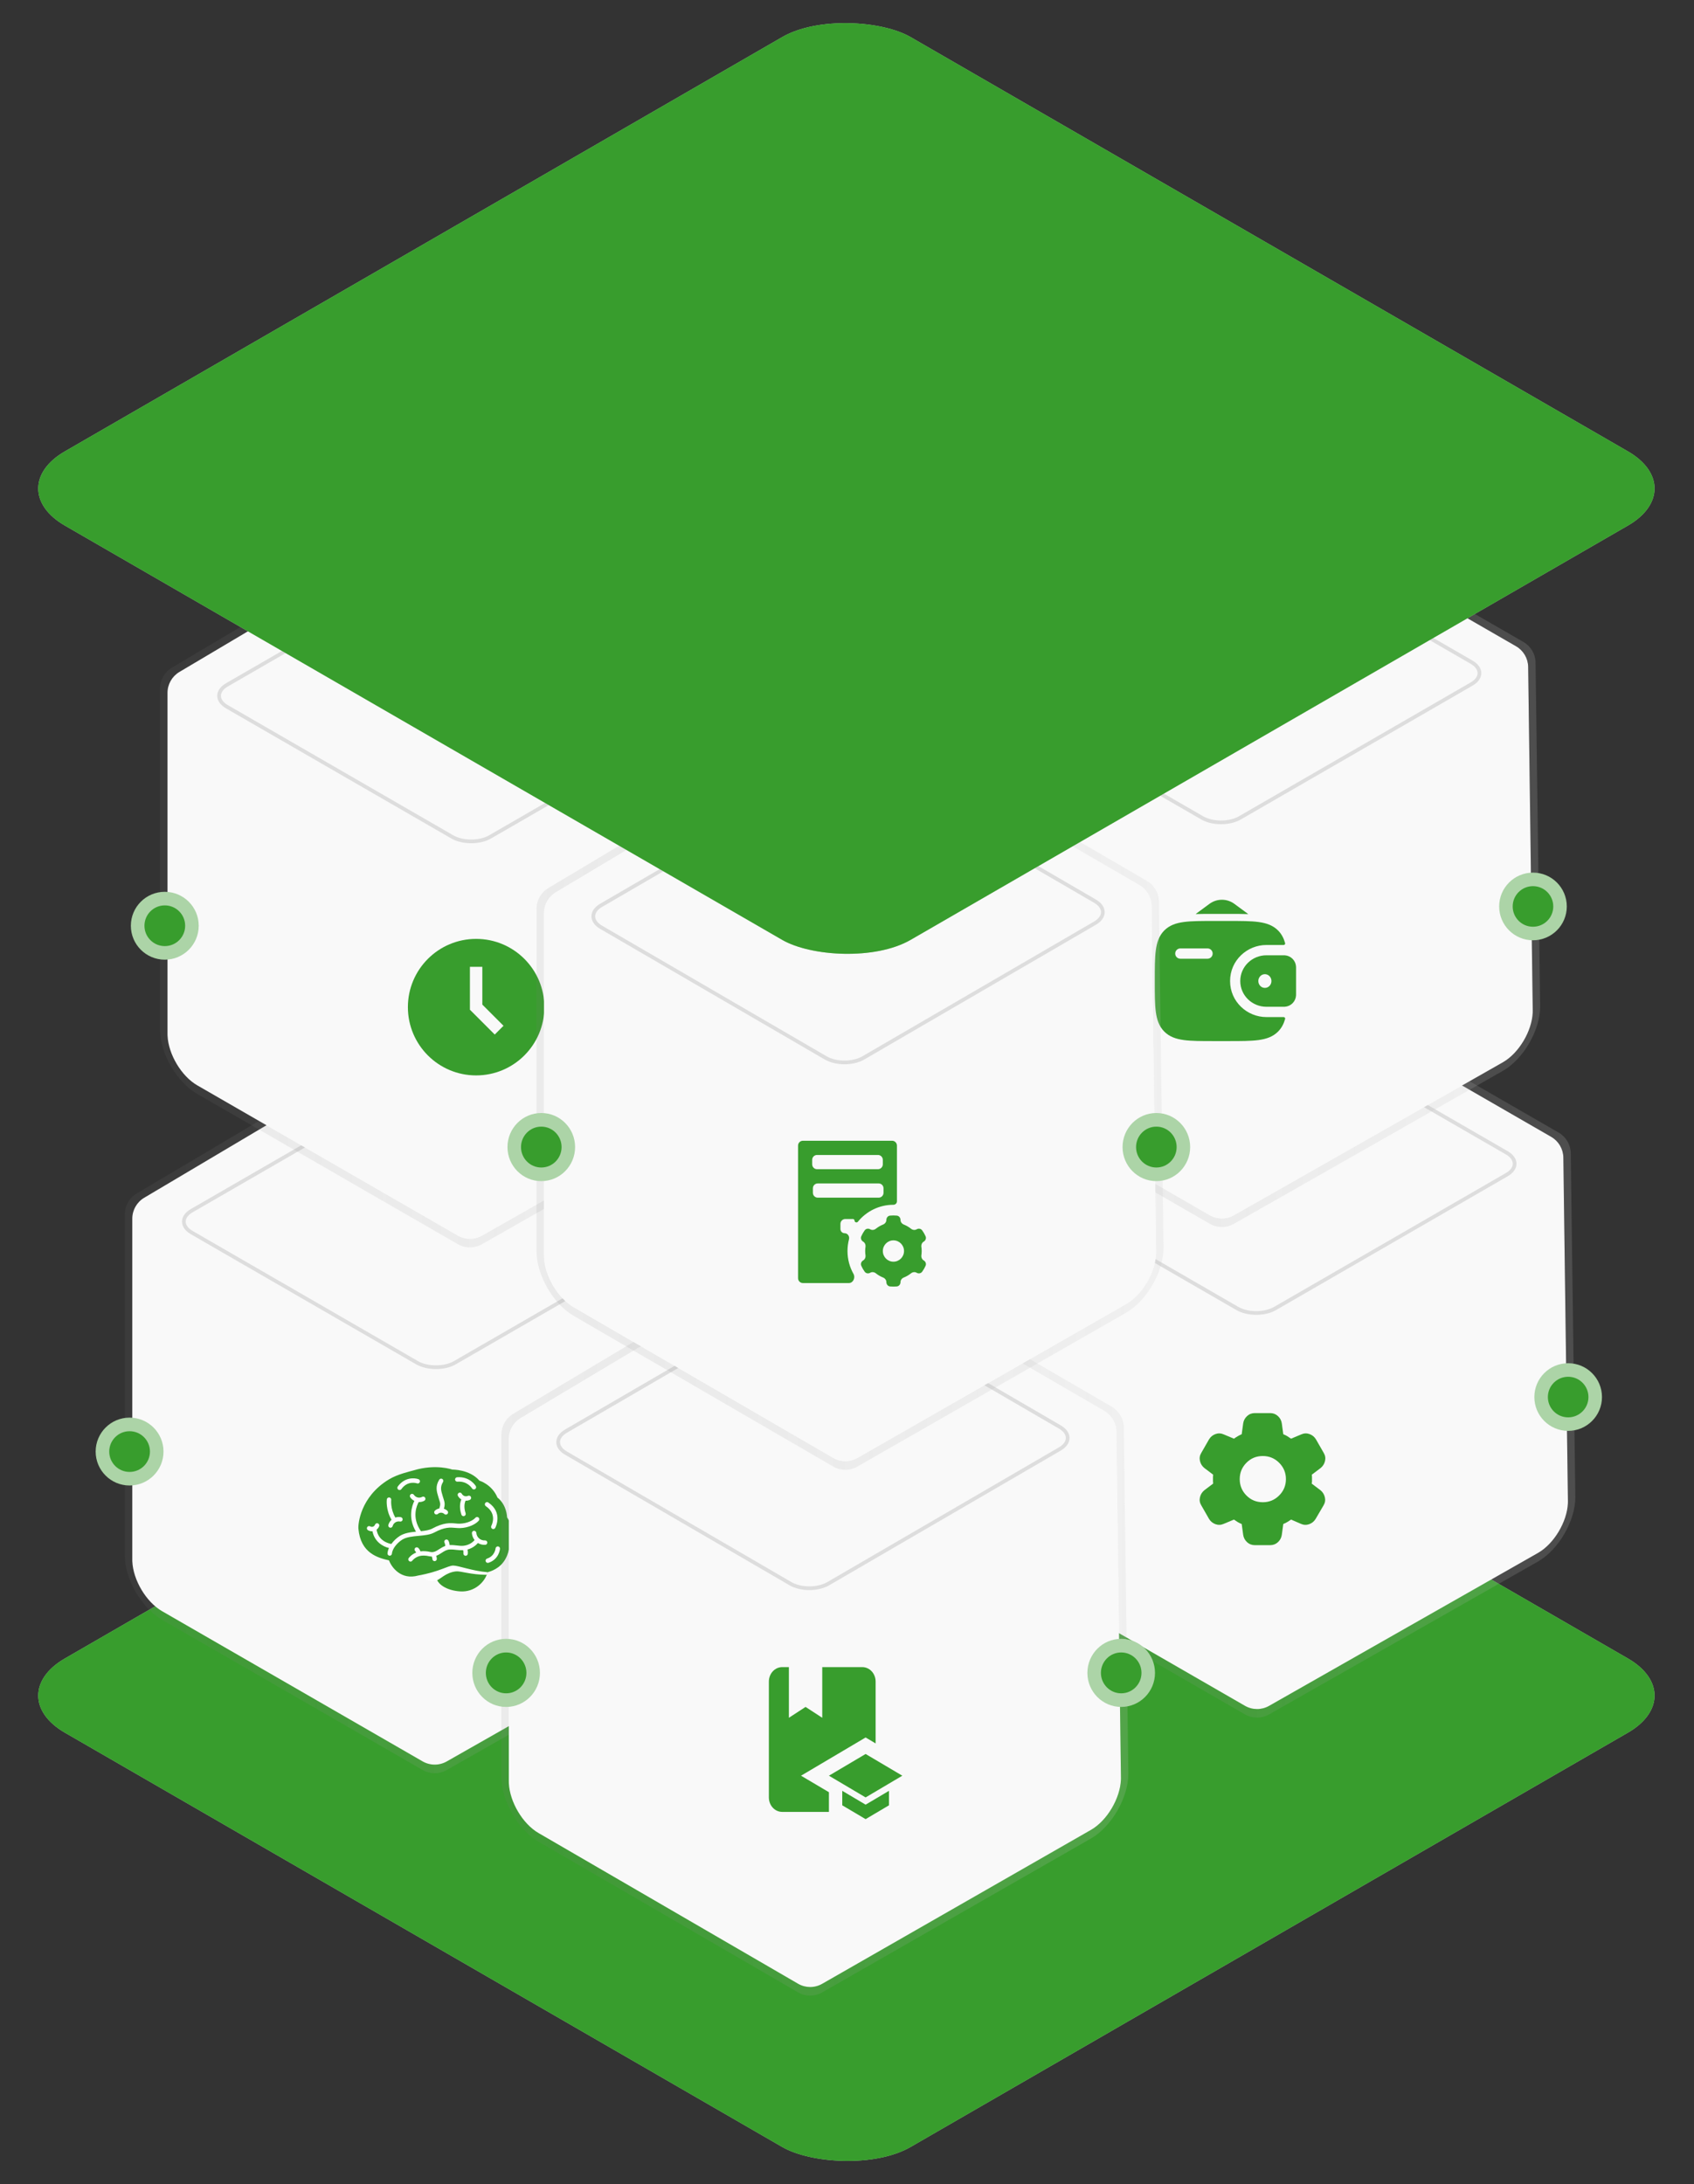<svg width="457" height="589" viewBox="0 0 457 589" fill="none" xmlns="http://www.w3.org/2000/svg">
<rect x="0" y="0" width="457" height="589" fill="#333333" stroke="none"/>
<rect width="263.47" height="263.47" rx="20" transform="matrix(0.866 -0.5 0.866 0.5 0.172 457.261)" fill="#ACD4A7"/>
<rect width="263.47" height="263.47" rx="20" transform="matrix(0.866 -0.5 0.866 0.5 0.172 457.261)" fill="#389D2D"/>
<g clip-path="url(#clip0_4809_6337)">
<path fill-rule="evenodd" clip-rule="evenodd" d="M209.829 218.992C215.364 215.802 224.336 215.802 229.871 218.992L299.958 259.383C301.956 260.534 303.199 262.653 303.229 264.958L304.466 357.698C304.466 364.076 299.98 371.833 294.445 375.023L221.827 416.299C219.812 417.444 217.342 417.436 215.335 416.279L145.286 375.911C139.752 372.72 135.266 364.964 135.266 358.586L135.268 266.933C135.268 264.626 136.485 262.49 138.469 261.313L209.829 218.992ZM227.866 220.146L297.954 260.538C299.951 261.69 301.194 263.808 301.225 266.112L302.462 358.852L302.452 359.335C302.237 364.34 298.734 370.241 294.445 372.713L221.827 413.989C219.812 415.134 217.342 415.126 215.335 413.97L145.286 373.6C140.997 371.129 137.494 365.228 137.279 360.222L137.27 359.74V268.089C137.27 265.78 138.487 263.645 140.471 262.467L211.834 220.146L212.256 219.914C216.707 217.596 223.577 217.675 227.866 220.146Z" fill="url(#paint0_linear_4809_6337)"/>
<path d="M302.695 356.418V334.023" stroke="url(#paint1_radial_4809_6337)"/>
<path d="M136.719 356.418V334.023" stroke="url(#paint2_radial_4809_6337)"/>
<path d="M136.781 278.038V339" stroke="url(#paint3_radial_4809_6337)"/>
<path d="M301.229 266.113C301.198 263.808 299.955 261.69 297.958 260.538L227.87 220.146C223.581 217.675 216.71 217.597 212.26 219.914L211.837 220.146L140.475 262.467C138.49 263.645 137.273 265.781 137.273 268.089V359.74L137.283 360.222C137.498 365.228 141.001 371.129 145.29 373.6L215.338 413.97C217.346 415.126 219.816 415.134 221.83 413.989L294.449 372.713C298.738 370.241 302.24 364.34 302.456 359.335L302.465 358.853L301.229 266.113Z" fill="#F9F9F9"/>
<path fill-rule="evenodd" clip-rule="evenodd" d="M235.585 343.881C235.474 343.875 235.363 343.874 235.252 343.875H230.611C226.814 343.875 223.562 346.888 223.562 350.819C223.562 354.749 226.814 357.762 230.613 357.762H235.25C235.367 357.763 235.478 357.76 235.583 357.754C236.367 357.704 237.105 357.37 237.661 356.815C238.217 356.261 238.553 355.524 238.606 354.741C238.614 354.629 238.614 354.509 238.614 354.398V347.24C238.614 347.128 238.614 347.008 238.606 346.896C238.553 346.113 238.217 345.376 237.662 344.822C237.106 344.268 236.368 343.934 235.585 343.883M230.205 352.671C231.182 352.671 231.977 351.844 231.977 350.821C231.977 349.797 231.182 348.97 230.205 348.97C229.227 348.97 228.434 349.797 228.434 350.821C228.434 351.844 229.225 352.671 230.205 352.671Z" fill="#389D2D"/>
<path fill-rule="evenodd" clip-rule="evenodd" d="M235.253 360.539C235.317 360.536 235.38 360.549 235.438 360.575C235.496 360.603 235.547 360.643 235.587 360.693C235.627 360.742 235.654 360.801 235.667 360.864C235.68 360.927 235.678 360.991 235.661 361.053C235.291 362.372 234.706 363.496 233.766 364.442C232.392 365.828 230.648 366.443 228.495 366.735C226.402 367.018 223.73 367.018 220.352 367.018H216.47C213.094 367.018 210.42 367.018 208.328 366.735C206.174 366.443 204.43 365.828 203.056 364.442C201.682 363.06 201.072 361.301 200.782 359.132C200.5 357.02 200.5 354.325 200.5 350.923V350.713C200.5 347.311 200.5 344.614 200.782 342.507C201.072 340.336 201.682 338.582 203.054 337.193C204.428 335.809 206.172 335.191 208.326 334.902C210.42 334.618 213.094 334.618 216.47 334.618H220.352C223.728 334.618 226.402 334.618 228.495 334.902C230.648 335.193 232.392 335.809 233.766 337.193C234.706 338.14 235.291 339.264 235.661 340.586C235.677 340.647 235.679 340.711 235.666 340.774C235.653 340.835 235.626 340.894 235.586 340.944C235.546 340.993 235.495 341.034 235.438 341.06C235.38 341.087 235.317 341.099 235.253 341.098H230.616C225.405 341.098 220.814 345.247 220.814 350.818C220.814 356.389 225.407 360.539 230.618 360.539H235.253ZM207.388 342.025C207.207 342.025 207.027 342.061 206.86 342.132C206.692 342.201 206.54 342.304 206.413 342.432C206.285 342.562 206.184 342.715 206.115 342.882C206.046 343.05 206.011 343.23 206.012 343.411C206.012 344.18 206.628 344.8 207.388 344.8H214.737C215.5 344.8 216.115 344.18 216.115 343.411C216.116 343.045 215.972 342.692 215.713 342.432C215.455 342.172 215.104 342.026 214.737 342.025H207.388Z" fill="#389D2D"/>
<path d="M211.516 332.757L215.247 330.008C216.221 329.288 217.4 328.899 218.611 328.899C219.822 328.899 221.001 329.288 221.975 330.008L225.728 332.773C224.158 332.712 222.404 332.712 220.485 332.712H216.349C214.592 332.712 212.977 332.712 211.516 332.757Z" fill="#389D2D"/>
<path d="M136.544 339.826C141.582 339.826 145.666 335.742 145.666 330.704C145.666 325.666 141.582 321.582 136.544 321.582C131.506 321.582 127.422 325.666 127.422 330.704C127.422 335.742 131.506 339.826 136.544 339.826Z" fill="#ACD4A7"/>
<path d="M136.544 336.179C139.566 336.179 142.017 333.729 142.017 330.706C142.017 327.683 139.566 325.232 136.544 325.232C133.521 325.232 131.07 327.683 131.07 330.706C131.07 333.729 133.521 336.179 136.544 336.179Z" fill="#389D2D"/>
<path d="M302.766 278.038V339" stroke="url(#paint4_radial_4809_6337)"/>
<path d="M302.528 339.826C307.567 339.826 311.651 335.742 311.651 330.704C311.651 325.666 307.567 321.582 302.528 321.582C297.49 321.582 293.406 325.666 293.406 330.704C293.406 335.742 297.49 339.826 302.528 339.826Z" fill="#ACD4A7"/>
<path d="M302.528 336.179C305.551 336.179 308.001 333.729 308.001 330.706C308.001 327.683 305.551 325.232 302.528 325.232C299.505 325.232 297.055 327.683 297.055 330.706C297.055 333.729 299.505 336.179 302.528 336.179Z" fill="#389D2D"/>
<path d="M215.206 229.862L152.695 265.953C149.882 267.577 149.882 270.21 152.695 271.834L213.28 306.813C216.093 308.437 220.654 308.437 223.467 306.813L285.978 270.722C288.791 269.098 288.791 266.465 285.978 264.841L225.393 229.862C222.58 228.238 218.019 228.238 215.206 229.862Z" stroke="#DDDDDD"/>
</g>
<g clip-path="url(#clip1_4809_6337)">
<path fill-rule="evenodd" clip-rule="evenodd" d="M330.353 265.046C335.887 261.856 344.86 261.856 350.394 265.046L420.481 305.437C422.479 306.588 423.722 308.707 423.752 311.012L424.99 403.752C424.99 410.13 420.503 417.887 414.968 421.077L342.35 462.352C340.336 463.497 337.866 463.489 335.858 462.333L265.81 421.964C260.276 418.774 255.789 411.017 255.789 404.64L255.791 312.987C255.791 310.68 257.008 308.543 258.992 307.367L330.353 265.046ZM348.39 266.2L418.477 306.592C420.474 307.744 421.717 309.862 421.749 312.166L422.985 404.906L422.976 405.388C422.76 410.394 419.258 416.295 414.968 418.766L342.35 460.043C340.336 461.188 337.866 461.18 335.858 460.023L265.81 419.654C261.521 417.182 258.018 411.281 257.803 406.276L257.793 405.794V314.142C257.793 311.834 259.01 309.699 260.995 308.521L332.357 266.2L332.78 265.967C337.23 263.65 344.101 263.729 348.39 266.2Z" fill="url(#paint5_linear_4809_6337)"/>
<path d="M423.219 402.471V380.077" stroke="url(#paint6_radial_4809_6337)"/>
<path d="M257.242 402.471V380.077" stroke="url(#paint7_radial_4809_6337)"/>
<path d="M257.305 324.092V385.054" stroke="url(#paint8_radial_4809_6337)"/>
<path d="M421.752 312.166C421.721 309.862 420.478 307.744 418.481 306.592L348.394 266.2C344.104 263.729 337.234 263.65 332.783 265.967L332.361 266.2L260.998 308.521C259.014 309.699 257.797 311.834 257.797 314.142V405.794L257.807 406.276C258.022 411.281 261.524 417.182 265.813 419.654L335.862 460.024C337.869 461.18 340.34 461.188 342.354 460.043L414.972 418.766C419.261 416.295 422.764 410.394 422.98 405.388L422.989 404.906L421.752 312.166Z" fill="#F9F9F9"/>
<path d="M338.499 416.696C337.697 416.696 337.008 416.429 336.43 415.895C335.852 415.361 335.503 414.708 335.383 413.936L334.982 410.999C334.596 410.85 334.233 410.672 333.893 410.465C333.552 410.257 333.218 410.034 332.89 409.797L330.13 410.954C329.389 411.281 328.647 411.31 327.905 411.043C327.163 410.776 326.584 410.301 326.169 409.619L324.077 405.969C323.661 405.286 323.543 404.559 323.721 403.788C323.899 403.016 324.299 402.378 324.923 401.874L327.282 400.093C327.252 399.886 327.237 399.685 327.237 399.492V398.29C327.237 398.097 327.252 397.897 327.282 397.69L324.923 395.909C324.299 395.405 323.899 394.767 323.721 393.995C323.543 393.224 323.661 392.497 324.077 391.814L326.169 388.164C326.584 387.482 327.163 387.007 327.905 386.74C328.647 386.473 329.389 386.502 330.13 386.829L332.89 387.986C333.217 387.749 333.558 387.526 333.914 387.319C334.27 387.111 334.626 386.933 334.982 386.784L335.383 383.847C335.501 383.075 335.85 382.422 336.43 381.888C337.009 381.354 337.699 381.087 338.499 381.087H342.683C343.484 381.087 344.174 381.354 344.753 381.888C345.333 382.422 345.681 383.075 345.798 383.847L346.199 386.784C346.585 386.933 346.949 387.111 347.29 387.319C347.632 387.526 347.966 387.749 348.291 387.986L351.051 386.829C351.793 386.502 352.535 386.473 353.276 386.74C354.018 387.007 354.597 387.482 355.012 388.164L357.104 391.814C357.52 392.497 357.639 393.224 357.46 393.995C357.282 394.767 356.882 395.405 356.259 395.909L353.9 397.69C353.929 397.897 353.944 398.098 353.944 398.291V399.492C353.944 399.685 353.914 399.886 353.855 400.093L356.214 401.874C356.837 402.378 357.238 403.016 357.416 403.788C357.594 404.559 357.475 405.286 357.06 405.969L354.923 409.619C354.508 410.301 353.929 410.776 353.187 411.043C352.445 411.31 351.704 411.281 350.962 410.954L348.291 409.797C347.965 410.034 347.623 410.257 347.267 410.465C346.911 410.672 346.555 410.85 346.199 410.999L345.798 413.936C345.68 414.708 345.331 415.361 344.753 415.895C344.175 416.429 343.485 416.696 342.683 416.696H338.499ZM340.68 405.123C342.401 405.123 343.87 404.515 345.086 403.298C346.303 402.082 346.911 400.613 346.911 398.892C346.911 397.17 346.303 395.702 345.086 394.485C343.87 393.268 342.401 392.66 340.68 392.66C338.929 392.66 337.452 393.268 336.25 394.485C335.047 395.702 334.447 397.17 334.448 398.892C334.449 400.613 335.05 402.082 336.252 403.298C337.453 404.515 338.929 405.123 340.68 405.123Z" fill="#389D2D"/>
<path d="M257.068 385.88C262.106 385.88 266.19 381.796 266.19 376.758C266.19 371.72 262.106 367.636 257.068 367.636C252.029 367.636 247.945 371.72 247.945 376.758C247.945 381.796 252.029 385.88 257.068 385.88Z" fill="#ACD4A7"/>
<path d="M257.067 382.233C260.09 382.233 262.54 379.782 262.54 376.759C262.54 373.737 260.09 371.286 257.067 371.286C254.044 371.286 251.594 373.737 251.594 376.759C251.594 379.782 254.044 382.233 257.067 382.233Z" fill="#389D2D"/>
<path d="M423.289 324.092V385.054" stroke="url(#paint9_radial_4809_6337)"/>
<path d="M423.052 385.88C428.09 385.88 432.174 381.796 432.174 376.758C432.174 371.72 428.09 367.636 423.052 367.636C418.014 367.636 413.93 371.72 413.93 376.758C413.93 381.796 418.014 385.88 423.052 385.88Z" fill="#ACD4A7"/>
<path d="M423.051 382.233C426.074 382.233 428.525 379.782 428.525 376.759C428.525 373.737 426.074 371.286 423.051 371.286C420.029 371.286 417.578 373.737 417.578 376.759C417.578 379.782 420.029 382.233 423.051 382.233Z" fill="#389D2D"/>
<path d="M335.73 275.916L273.218 312.007C270.405 313.631 270.405 316.264 273.218 317.888L333.803 352.867C336.616 354.491 341.177 354.491 343.99 352.867L406.502 316.776C409.315 315.152 409.315 312.519 406.502 310.894L345.916 275.916C343.103 274.292 338.543 274.292 335.73 275.916Z" stroke="#DDDDDD"/>
</g>
<g clip-path="url(#clip2_4809_6337)">
<path fill-rule="evenodd" clip-rule="evenodd" d="M108.478 279.397C114.03 276.197 123.032 276.197 128.584 279.397L198.899 319.92C200.904 321.075 202.15 323.2 202.181 325.512L203.422 418.553C203.422 424.953 198.921 432.735 193.368 435.935L120.514 477.345C118.493 478.494 116.015 478.486 114.001 477.325L43.725 436.824C38.173 433.625 33.672 425.843 33.672 419.443L33.674 327.494C33.674 325.179 34.895 323.036 36.886 321.855L108.478 279.397ZM126.573 280.556L196.889 321.079C198.892 322.233 200.139 324.358 200.171 326.671L201.411 419.712L201.402 420.196C201.185 425.218 197.671 431.138 193.368 433.617L120.514 475.027C118.493 476.176 116.015 476.169 114.001 475.009L43.725 434.508C39.422 432.028 35.908 426.108 35.692 421.086L35.683 420.603V328.654C35.683 326.338 36.903 324.196 38.894 323.014L110.488 280.556L110.912 280.322C115.377 277.998 122.27 278.076 126.573 280.556Z" fill="url(#paint10_linear_4809_6337)"/>
<path d="M200.175 326.671C200.144 324.358 198.897 322.233 196.894 321.079L126.578 280.556C122.275 278.076 115.382 277.998 110.917 280.323L110.493 280.556L38.899 323.014C36.908 324.196 35.688 326.338 35.688 328.654V420.603L35.697 421.087C35.913 426.109 39.427 432.028 43.73 434.508L114.006 475.009C116.02 476.169 118.498 476.176 120.519 475.027L193.373 433.618C197.676 431.138 201.19 425.218 201.407 420.196L201.416 419.713L200.175 326.671Z" fill="#F9F9F9"/>
<path d="M131.71 422.848C131.714 423.186 131.627 423.628 131.536 423.993C130.902 426.555 128.085 429.43 124.121 429.168C120.528 428.932 117.602 427.207 117.602 424.788C117.602 422.369 120.521 420.408 124.121 420.408C127.721 420.408 131.688 420.43 131.71 422.848Z" fill="#389D2D"/>
<path d="M124.124 420.817C122.19 420.817 117.777 421.352 116.764 421.352C114.975 421.352 113.523 422.475 113.523 423.861C113.523 424.527 113.865 425.129 114.412 425.578C114.412 425.578 115.614 426.784 117.778 426.206C118.725 425.952 120.266 424.072 122.979 423.774C124.33 423.624 126.861 424.669 131.309 424.695C131.5 424.284 131.539 423.998 131.539 423.998C131.539 421.577 127.724 420.817 124.124 420.817Z" fill="white"/>
<path d="M131.527 423.992C131.527 423.992 134.136 423.463 135.758 421.33C137.649 418.842 137.4 416.179 137.4 416.179C139.316 412.596 136.803 409.236 136.803 409.236C136.554 405.453 134.215 403.886 134.215 403.886C132.697 400.277 129.338 399.308 129.338 399.308C126.701 396.222 122.022 396.321 122.022 396.321C122.022 396.321 117.638 394.715 111.621 396.521C110.626 396.82 107.291 397.516 104.852 399.009C97.164 403.715 96.583 411.054 96.69 412.247C97.286 418.916 101.965 420.11 104.951 420.806C105.647 422.697 108.211 426.181 112.814 424.888C118.488 423.893 120.877 422.2 122.27 422.2C123.664 422.2 127.546 423.693 131.527 423.992Z" fill="#389D2D"/>
<path d="M117.187 413.274C119.968 411.775 121.475 411.914 122.806 412.035C123.229 412.073 123.629 412.103 124.034 412.101C126.403 412.047 128.323 411.048 129.172 410.082C129.27 409.962 129.317 409.809 129.304 409.655C129.291 409.501 129.219 409.358 129.102 409.256C128.986 409.154 128.835 409.1 128.681 409.107C128.526 409.114 128.381 409.181 128.274 409.292C127.619 410.038 126.006 410.861 124.006 410.906C123.648 410.917 123.288 410.881 122.916 410.846C121.488 410.714 119.716 410.551 116.62 412.222C115.825 412.651 114.736 412.81 113.556 412.93C110.932 409.142 112.511 405.843 112.962 405.057C113.007 405.059 113.05 405.074 113.095 405.074C113.573 405.074 114.053 404.957 114.488 404.711C114.62 404.63 114.716 404.501 114.755 404.351C114.794 404.201 114.773 404.041 114.697 403.906C114.621 403.772 114.495 403.672 114.346 403.628C114.197 403.584 114.037 403.599 113.9 403.671C113.524 403.878 113.084 403.936 112.668 403.832C112.252 403.729 111.89 403.472 111.654 403.114C111.566 402.988 111.432 402.902 111.281 402.873C111.13 402.844 110.974 402.873 110.845 402.956C110.716 403.039 110.623 403.169 110.587 403.318C110.551 403.467 110.573 403.624 110.65 403.757C110.933 404.201 111.332 404.534 111.782 404.757C111.16 406.021 109.979 409.344 112.227 413.06C110.645 413.215 109.061 413.438 107.821 414.237C106.95 414.809 106.19 415.534 105.578 416.377C104.827 416.248 102.076 415.57 101.596 412.517C101.895 412.286 102.136 411.98 102.285 411.603C102.314 411.53 102.328 411.452 102.327 411.373C102.326 411.295 102.309 411.217 102.278 411.145C102.247 411.073 102.202 411.008 102.145 410.954C102.089 410.899 102.022 410.856 101.95 410.827C101.877 410.798 101.799 410.784 101.72 410.786C101.642 410.787 101.564 410.803 101.492 410.835C101.42 410.866 101.355 410.911 101.301 410.967C101.246 411.024 101.203 411.09 101.174 411.163C101.129 411.289 101.058 411.403 100.964 411.498C100.87 411.593 100.757 411.667 100.632 411.714C100.506 411.755 100.371 411.77 100.239 411.755C100.107 411.741 99.979 411.698 99.864 411.63C99.796 411.592 99.72 411.568 99.642 411.559C99.564 411.55 99.485 411.556 99.41 411.578C99.258 411.621 99.129 411.723 99.052 411.862C98.975 412 98.956 412.164 98.999 412.316C99.043 412.468 99.145 412.597 99.284 412.674C99.623 412.863 99.986 412.958 100.347 412.958C100.391 412.958 100.433 412.938 100.477 412.936C101.045 415.818 103.323 417.084 104.934 417.467C104.724 417.916 104.59 418.398 104.539 418.891C104.525 419.049 104.575 419.206 104.676 419.327C104.778 419.448 104.924 419.524 105.081 419.538L105.135 419.541C105.284 419.541 105.428 419.485 105.538 419.384C105.648 419.283 105.717 419.145 105.73 418.996C105.859 417.547 107.241 416.034 108.469 415.24C109.62 414.498 111.306 414.341 112.937 414.19C114.52 414.045 116.015 413.907 117.187 413.274ZM132.555 411.477C132.479 411.616 132.461 411.78 132.506 411.932C132.55 412.084 132.653 412.212 132.793 412.288C132.932 412.364 133.095 412.382 133.247 412.337C133.399 412.293 133.528 412.19 133.604 412.05C133.626 412.01 135.804 407.931 131.727 405.19C131.596 405.101 131.434 405.069 131.279 405.099C131.123 405.13 130.986 405.221 130.898 405.352C130.81 405.483 130.777 405.645 130.808 405.8C130.838 405.956 130.929 406.093 131.061 406.181C134.219 408.305 132.624 411.348 132.555 411.477ZM107.798 401.833C107.892 401.833 107.986 401.811 108.07 401.767C108.154 401.724 108.227 401.662 108.283 401.585C110.014 399.176 112.413 400 112.514 400.038C112.662 400.086 112.822 400.076 112.961 400.009C113.101 399.941 113.209 399.822 113.262 399.677C113.316 399.532 113.31 399.371 113.248 399.229C113.185 399.088 113.07 398.976 112.927 398.918C111.78 398.492 109.132 398.359 107.313 400.888C107.249 400.978 107.211 401.083 107.203 401.192C107.195 401.302 107.217 401.411 107.267 401.509C107.317 401.606 107.393 401.688 107.487 401.745C107.58 401.803 107.688 401.833 107.798 401.833ZM123.411 399.578C126.069 399.362 127.278 401.289 127.333 401.379C127.413 401.516 127.544 401.615 127.698 401.655C127.774 401.675 127.853 401.679 127.931 401.669C128.008 401.658 128.083 401.632 128.151 401.592C128.219 401.552 128.278 401.499 128.325 401.437C128.372 401.374 128.407 401.303 128.427 401.227C128.446 401.151 128.451 401.072 128.44 400.994C128.429 400.916 128.403 400.841 128.364 400.774C128.299 400.665 126.763 398.124 123.318 398.387C123.24 398.393 123.164 398.415 123.094 398.45C123.024 398.486 122.962 398.535 122.911 398.595C122.808 398.715 122.757 398.871 122.769 399.029C122.782 399.187 122.856 399.334 122.977 399.437C123.097 399.54 123.253 399.59 123.411 399.578ZM134.341 417.03C134.047 417.013 133.723 417.246 133.697 417.576C133.694 417.597 133.504 419.629 131.415 420.316C131.279 420.359 131.162 420.45 131.087 420.571C131.012 420.693 130.983 420.838 131.006 420.979C131.028 421.121 131.101 421.249 131.211 421.341C131.321 421.433 131.46 421.483 131.603 421.481C131.666 421.481 131.729 421.471 131.789 421.451C134.622 420.521 134.878 417.791 134.888 417.675C134.894 417.597 134.885 417.518 134.861 417.443C134.837 417.368 134.799 417.299 134.748 417.239C134.697 417.179 134.635 417.13 134.565 417.094C134.495 417.058 134.419 417.036 134.341 417.03Z" fill="white"/>
<path d="M104.778 411.227C104.754 411.304 104.746 411.384 104.755 411.464C104.763 411.544 104.787 411.621 104.826 411.691C104.865 411.761 104.917 411.823 104.98 411.872C105.044 411.922 105.116 411.958 105.193 411.979C105.271 412 105.352 412.005 105.431 411.994C105.51 411.983 105.587 411.956 105.655 411.914C105.724 411.873 105.784 411.819 105.831 411.754C105.878 411.689 105.912 411.616 105.93 411.538C106.045 411.124 106.313 410.769 106.679 410.544C107.045 410.319 107.483 410.242 107.904 410.326C107.98 410.342 108.06 410.343 108.137 410.329C108.214 410.314 108.287 410.285 108.353 410.242C108.419 410.199 108.475 410.143 108.519 410.079C108.564 410.014 108.595 409.941 108.611 409.864C108.627 409.787 108.628 409.708 108.613 409.631C108.599 409.554 108.569 409.48 108.526 409.415C108.483 409.349 108.428 409.293 108.363 409.248C108.298 409.204 108.225 409.173 108.148 409.157C107.651 409.056 107.136 409.091 106.658 409.26C105.265 406.878 105.536 404.53 105.54 404.505C105.561 404.348 105.519 404.189 105.423 404.063C105.327 403.937 105.184 403.854 105.027 403.833C104.871 403.813 104.713 403.855 104.587 403.951C104.462 404.046 104.379 404.187 104.356 404.343C104.341 404.459 104.022 407.11 105.626 409.855C105.218 410.221 104.923 410.698 104.778 411.227ZM118.13 408.277C118.369 408.06 118.681 407.941 119.003 407.945C119.325 407.948 119.634 408.073 119.868 408.295C119.982 408.405 120.135 408.465 120.293 408.463C120.452 408.46 120.603 408.395 120.713 408.281C120.823 408.168 120.884 408.015 120.882 407.857C120.879 407.698 120.814 407.547 120.701 407.437C120.431 407.18 120.105 406.99 119.749 406.882C120.102 405.668 119.963 405.129 119.634 404.12C119.569 403.923 119.507 403.724 119.447 403.525L119.411 403.406C118.976 401.963 118.688 401.011 119.515 399.667C119.598 399.532 119.624 399.37 119.587 399.216C119.55 399.062 119.454 398.928 119.319 398.845C119.184 398.762 119.022 398.736 118.867 398.773C118.713 398.81 118.58 398.906 118.497 399.041C117.389 400.842 117.796 402.191 118.268 403.752L118.304 403.872C118.374 404.103 118.439 404.308 118.498 404.489C118.793 405.398 118.883 405.703 118.522 406.802C118.071 406.882 117.652 407.091 117.316 407.404C117.204 407.513 117.14 407.661 117.136 407.817C117.132 407.973 117.19 408.124 117.296 408.238C117.403 408.352 117.55 408.42 117.706 408.427C117.861 408.435 118.014 408.381 118.13 408.277ZM125.733 404.711C126.088 404.712 126.438 404.634 126.759 404.483C126.902 404.416 127.013 404.294 127.067 404.145C127.12 403.996 127.113 403.832 127.045 403.688C126.978 403.545 126.856 403.434 126.707 403.381C126.558 403.327 126.394 403.335 126.25 403.402C125.957 403.537 125.623 403.555 125.316 403.454C125.01 403.353 124.753 403.139 124.597 402.856C124.562 402.785 124.512 402.721 124.451 402.668C124.391 402.616 124.32 402.577 124.244 402.552C124.168 402.528 124.087 402.519 124.008 402.526C123.928 402.534 123.85 402.557 123.78 402.595C123.709 402.632 123.647 402.684 123.597 402.746C123.547 402.809 123.509 402.881 123.487 402.958C123.466 403.035 123.459 403.115 123.469 403.195C123.479 403.274 123.505 403.351 123.545 403.42C123.76 403.821 124.08 404.138 124.453 404.358C123.811 405.916 124.176 407.572 124.473 408.45C124.496 408.527 124.534 408.599 124.585 408.661C124.636 408.723 124.699 408.774 124.77 408.811C124.842 408.848 124.92 408.87 125 408.876C125.08 408.882 125.16 408.872 125.236 408.847C125.312 408.821 125.383 408.78 125.443 408.727C125.503 408.674 125.551 408.609 125.586 408.536C125.62 408.463 125.639 408.385 125.642 408.304C125.646 408.224 125.633 408.144 125.604 408.069C125.403 407.474 125.014 405.971 125.602 404.693C125.647 404.696 125.689 404.711 125.733 404.711ZM131.463 415.974C131.458 415.895 131.438 415.819 131.404 415.748C131.369 415.677 131.321 415.614 131.262 415.562C131.203 415.51 131.135 415.471 131.06 415.446C130.986 415.42 130.907 415.41 130.829 415.416C130.542 415.436 130.255 415.399 129.983 415.307C129.711 415.215 129.459 415.071 129.243 414.882C129.027 414.693 128.85 414.463 128.723 414.206C128.596 413.948 128.521 413.668 128.503 413.382C128.489 413.225 128.415 413.079 128.297 412.976C128.178 412.872 128.024 412.819 127.866 412.826C127.788 412.832 127.712 412.852 127.641 412.887C127.571 412.922 127.508 412.97 127.457 413.03C127.405 413.089 127.366 413.157 127.341 413.232C127.316 413.306 127.306 413.385 127.311 413.463C127.36 414.168 127.629 414.803 128.037 415.32C127.077 416.45 125.819 416.772 125.118 416.854C124.498 416.928 123.956 416.865 123.329 416.791C122.754 416.725 122.104 416.65 121.3 416.674L121.295 416.675C121.271 416.333 121.189 415.835 120.93 415.421C120.841 415.298 120.709 415.214 120.56 415.185C120.411 415.156 120.257 415.185 120.128 415.265C120 415.346 119.906 415.472 119.868 415.619C119.829 415.765 119.847 415.921 119.919 416.055C120.079 416.312 120.108 416.721 120.108 416.921C119.506 417.137 118.986 417.455 118.515 417.762C117.674 418.309 117.011 418.741 116.014 418.517C115.111 418.31 114.207 418.268 113.44 418.376C113.32 418.076 113.132 417.718 112.84 417.442C112.725 417.333 112.571 417.274 112.413 417.279C112.255 417.283 112.105 417.35 111.996 417.466C111.887 417.581 111.828 417.734 111.833 417.893C111.837 418.051 111.905 418.201 112.02 418.31C112.122 418.407 112.204 418.548 112.269 418.689C110.952 419.231 110.291 420.138 110.26 420.182C110.197 420.271 110.159 420.376 110.152 420.485C110.144 420.594 110.166 420.703 110.217 420.8C110.267 420.898 110.343 420.979 110.436 421.036C110.53 421.093 110.637 421.123 110.746 421.123C110.841 421.123 110.934 421.101 111.018 421.059C111.103 421.016 111.176 420.954 111.231 420.878C111.237 420.869 111.893 419.991 113.187 419.636C113.856 419.452 114.815 419.467 115.75 419.68C116.011 419.74 116.254 419.76 116.489 419.764C116.6 420.024 116.643 420.333 116.649 420.448C116.658 420.6 116.724 420.744 116.835 420.849C116.946 420.953 117.093 421.012 117.245 421.012L117.278 421.011C117.435 421.002 117.583 420.932 117.689 420.815C117.795 420.698 117.85 420.544 117.843 420.386C117.823 420.108 117.771 419.833 117.687 419.567C118.238 419.367 118.717 419.055 119.167 418.763C119.85 418.317 120.497 417.896 121.341 417.868C122.048 417.843 122.631 417.911 123.194 417.977C123.76 418.042 124.316 418.085 124.93 418.05C125.039 418.352 125.031 418.756 125.014 418.891C125.004 418.975 125.012 419.06 125.037 419.141C125.062 419.222 125.104 419.296 125.16 419.36C125.216 419.423 125.285 419.474 125.362 419.509C125.439 419.544 125.523 419.563 125.608 419.563C125.752 419.563 125.892 419.51 126.001 419.414C126.11 419.319 126.18 419.187 126.199 419.043C126.242 418.652 126.218 418.255 126.128 417.872C127.218 417.583 128.195 416.97 128.929 416.115C129.521 416.481 130.213 416.653 130.907 416.608C131.065 416.597 131.212 416.524 131.316 416.406C131.42 416.287 131.473 416.131 131.463 415.974Z" fill="white"/>
<path d="M201.648 417.256V394.789" stroke="url(#paint11_radial_4809_6337)"/>
<path d="M35.133 417.256V394.789" stroke="url(#paint12_radial_4809_6337)"/>
<path d="M35.195 338.622V399.782" stroke="url(#paint13_radial_4809_6337)"/>
<path d="M34.956 400.611C40.011 400.611 44.108 396.514 44.108 391.459C44.108 386.405 40.011 382.307 34.956 382.307C29.902 382.307 25.805 386.405 25.805 391.459C25.805 396.514 29.902 400.611 34.956 400.611Z" fill="#ACD4A7"/>
<path d="M34.96 396.951C37.992 396.951 40.451 394.492 40.451 391.46C40.451 388.427 37.992 385.969 34.96 385.969C31.927 385.969 29.469 388.427 29.469 391.46C29.469 394.492 31.927 396.951 34.96 396.951Z" fill="#389D2D"/>
<path d="M201.719 338.622V399.782" stroke="url(#paint14_radial_4809_6337)"/>
<path d="M201.48 400.611C206.534 400.611 210.632 396.514 210.632 391.459C210.632 386.405 206.534 382.308 201.48 382.308C196.426 382.308 192.328 386.405 192.328 391.459C192.328 396.514 196.426 400.611 201.48 400.611Z" fill="#ACD4A7"/>
<path d="M201.475 396.951C204.508 396.951 206.967 394.492 206.967 391.46C206.967 388.427 204.508 385.969 201.475 385.969C198.443 385.969 195.984 388.427 195.984 391.46C195.984 394.492 198.443 396.951 201.475 396.951Z" fill="#389D2D"/>
<path d="M114.434 290.29L51.719 326.498C48.897 328.127 48.897 330.769 51.719 332.398L112.501 367.491C115.323 369.12 119.899 369.12 122.721 367.491L185.435 331.282C188.257 329.653 188.257 327.011 185.435 325.382L124.653 290.29C121.831 288.66 117.256 288.66 114.434 290.29Z" stroke="#DDDDDD"/>
</g>
<g clip-path="url(#clip3_4809_6337)">
<path fill-rule="evenodd" clip-rule="evenodd" d="M209.797 338.672C215.33 335.46 224.3 335.46 229.832 338.672L299.897 379.338C301.894 380.497 303.137 382.63 303.167 384.951L304.404 478.324C304.404 484.745 299.919 492.554 294.386 495.766L221.791 537.323C219.777 538.476 217.308 538.468 215.301 537.304L145.275 496.66C139.743 493.448 135.258 485.638 135.258 479.217L135.26 386.939C135.26 384.617 136.476 382.466 138.46 381.281L209.797 338.672ZM227.829 339.834L297.894 380.501C299.89 381.66 301.133 383.793 301.164 386.113L302.4 479.485L302.391 479.971C302.175 485.011 298.674 490.952 294.386 493.44L221.791 534.998C219.777 536.151 217.308 536.143 215.301 534.979L145.275 494.333C140.988 491.845 137.486 485.904 137.271 480.864L137.261 480.379V388.103C137.261 385.779 138.478 383.629 140.462 382.443L211.801 339.834L212.224 339.599C216.672 337.266 223.541 337.345 227.829 339.834Z" fill="url(#paint15_linear_4809_6337)"/>
<path d="M301.168 386.113C301.137 383.793 299.894 381.66 297.898 380.501L227.833 339.833C223.545 337.345 216.677 337.266 212.228 339.599L211.805 339.833L140.466 382.443C138.482 383.628 137.266 385.779 137.266 388.102V480.379L137.275 480.864C137.49 485.904 140.992 491.845 145.279 494.333L215.305 534.978C217.312 536.143 219.782 536.151 221.795 534.998L294.39 493.44C298.678 490.951 302.179 485.01 302.395 479.971L302.404 479.485L301.168 386.113Z" fill="#F9F9F9"/>
<path d="M215.177 349.615L152.685 385.952C149.873 387.588 149.873 390.239 152.685 391.874L213.251 427.091C216.063 428.726 220.622 428.726 223.434 427.091L285.926 390.754C288.738 389.119 288.738 386.468 285.926 384.833L225.36 349.615C222.548 347.98 217.989 347.98 215.177 349.615Z" stroke="#DDDDDD"/>
<path d="M243.422 478.872L233.522 473.015L223.622 478.872L233.522 484.729L243.422 478.872Z" fill="#389D2D"/>
<path fill-rule="evenodd" clip-rule="evenodd" d="M216.098 478.872L223.622 483.323V488.634H211.022C209.024 488.634 207.422 486.896 207.422 484.729V453.491C207.422 452.455 207.801 451.462 208.476 450.73C209.151 449.997 210.067 449.586 211.022 449.586H212.822V463.253L217.322 460.324L221.822 463.253V449.586H232.622C233.577 449.586 234.492 449.997 235.167 450.73C235.843 451.462 236.222 452.455 236.222 453.491V470.164L233.522 468.563L216.098 478.872Z" fill="#389D2D"/>
<path d="M227.222 482.952V486.857L233.522 490.586L239.822 486.857V482.952L233.522 486.681L227.222 482.952Z" fill="#389D2D"/>
<path d="M136.781 398.12V459.498" stroke="url(#paint16_radial_4809_6337)"/>
<path d="M136.719 477.033V454.486" stroke="url(#paint17_radial_4809_6337)"/>
<path d="M136.541 460.329C141.578 460.329 145.66 456.217 145.66 451.144C145.66 446.072 141.578 441.96 136.541 441.96C131.505 441.96 127.422 446.072 127.422 451.144C127.422 456.217 131.505 460.329 136.541 460.329Z" fill="#ACD4A7"/>
<path d="M136.542 456.656C139.564 456.656 142.013 454.189 142.013 451.145C142.013 448.102 139.564 445.635 136.542 445.635C133.52 445.635 131.07 448.102 131.07 451.145C131.07 454.189 133.52 456.656 136.542 456.656Z" fill="#389D2D"/>
<path d="M302.711 398.12V459.498" stroke="url(#paint18_radial_4809_6337)"/>
<path d="M302.641 477.033V454.486" stroke="url(#paint19_radial_4809_6337)"/>
<path d="M302.471 460.329C307.507 460.329 311.59 456.217 311.59 451.144C311.59 446.072 307.507 441.96 302.471 441.96C297.434 441.96 293.352 446.072 293.352 451.144C293.352 456.217 297.434 460.329 302.471 460.329Z" fill="#ACD4A7"/>
<path d="M302.472 456.656C305.493 456.656 307.943 454.189 307.943 451.145C307.943 448.102 305.493 445.635 302.472 445.635C299.45 445.635 297 448.102 297 451.145C297 454.189 299.45 456.656 302.472 456.656Z" fill="#389D2D"/>
</g>
<g clip-path="url(#clip4_4809_6337)">
<path fill-rule="evenodd" clip-rule="evenodd" d="M219.314 77.188C224.848 73.997 233.821 73.997 239.355 77.188L309.442 117.578C311.44 118.73 312.683 120.848 312.713 123.154L313.951 215.894C313.951 222.272 309.464 230.028 303.929 233.218L231.311 274.494C229.297 275.639 226.827 275.631 224.819 274.474L154.771 234.106C149.236 230.916 144.75 223.159 144.75 216.781L144.752 125.129C144.752 122.822 145.969 120.685 147.953 119.509L219.314 77.188ZM237.351 78.342L307.438 118.734C309.435 119.885 310.678 122.004 310.71 124.308L311.946 217.048L311.937 217.53C311.721 222.536 308.219 228.436 303.929 230.908L231.311 272.185C229.297 273.33 226.827 273.322 224.819 272.165L154.771 231.795C150.482 229.324 146.979 223.423 146.764 218.417L146.754 217.935V126.284C146.754 123.976 147.971 121.84 149.956 120.663L221.318 78.342L221.741 78.109C226.191 75.792 233.062 75.87 237.351 78.342Z" fill="url(#paint20_linear_4809_6337)"/>
<path d="M312.18 214.613V192.219" stroke="url(#paint21_radial_4809_6337)"/>
<path d="M146.203 214.613V192.219" stroke="url(#paint22_radial_4809_6337)"/>
<path d="M146.266 136.233V197.195" stroke="url(#paint23_radial_4809_6337)"/>
<path d="M310.713 124.308C310.682 122.004 309.439 119.885 307.442 118.734L237.354 78.342C233.065 75.87 226.195 75.792 221.744 78.109L221.322 78.342L149.959 120.663C147.975 121.84 146.758 123.976 146.758 126.284V217.935L146.767 218.417C146.982 223.423 150.485 229.324 154.774 231.795L224.823 272.165C226.83 273.322 229.3 273.33 231.315 272.185L303.933 230.908C308.222 228.436 311.725 222.536 311.94 217.53L311.95 217.048L310.713 124.308Z" fill="#F9F9F9"/>
<path fill-rule="evenodd" clip-rule="evenodd" d="M245.07 202.076C244.959 202.071 244.847 202.069 244.736 202.071H240.095C236.298 202.071 233.047 205.083 233.047 209.015C233.047 212.944 236.298 215.957 240.097 215.957H244.734C244.851 215.958 244.962 215.956 245.068 215.949C245.851 215.899 246.589 215.565 247.145 215.011C247.701 214.457 248.037 213.719 248.09 212.937C248.098 212.824 248.098 212.704 248.098 212.593V205.435C248.098 205.324 248.098 205.204 248.09 205.091C248.037 204.308 247.702 203.571 247.146 203.017C246.59 202.463 245.853 202.13 245.07 202.079M239.689 210.866C240.667 210.866 241.462 210.039 241.462 209.016C241.462 207.992 240.667 207.165 239.689 207.165C238.711 207.165 237.918 207.992 237.918 209.016C237.918 210.039 238.709 210.866 239.689 210.866Z" fill="#389D2D"/>
<path fill-rule="evenodd" clip-rule="evenodd" d="M244.737 218.734C244.801 218.731 244.865 218.744 244.923 218.77C244.981 218.798 245.031 218.838 245.071 218.888C245.111 218.938 245.138 218.997 245.151 219.059C245.164 219.122 245.162 219.186 245.145 219.249C244.775 220.568 244.19 221.691 243.251 222.638C241.877 224.023 240.133 224.639 237.979 224.93C235.886 225.214 233.214 225.214 229.837 225.214H225.954C222.579 225.214 219.905 225.214 217.812 224.93C215.658 224.639 213.914 224.023 212.54 222.638C211.166 221.255 210.556 219.496 210.266 217.328C209.984 215.216 209.984 212.521 209.984 209.119V208.908C209.984 205.506 209.984 202.809 210.266 200.702C210.556 198.531 211.166 196.777 212.538 195.388C213.912 194.004 215.656 193.386 217.81 193.097C219.905 192.813 222.579 192.813 225.954 192.813H229.837C233.212 192.813 235.886 192.813 237.979 193.097C240.133 193.389 241.877 194.004 243.251 195.388C244.19 196.336 244.775 197.46 245.145 198.781C245.162 198.842 245.163 198.906 245.15 198.969C245.137 199.031 245.11 199.089 245.07 199.139C245.031 199.189 244.98 199.229 244.922 199.255C244.864 199.283 244.801 199.295 244.737 199.293H240.1C234.889 199.293 230.298 203.443 230.298 209.013C230.298 214.584 234.891 218.734 240.102 218.734H244.737ZM216.872 200.22C216.691 200.22 216.511 200.256 216.344 200.327C216.177 200.396 216.025 200.5 215.897 200.628C215.769 200.757 215.668 200.91 215.599 201.077C215.531 201.246 215.496 201.425 215.496 201.607C215.496 202.375 216.112 202.996 216.872 202.996H224.222C224.984 202.996 225.6 202.375 225.6 201.607C225.601 201.241 225.456 200.888 225.198 200.628C224.939 200.368 224.588 200.221 224.222 200.22H216.872Z" fill="#389D2D"/>
<path d="M221 190.953L224.732 188.203C225.706 187.483 226.885 187.095 228.096 187.095C229.307 187.095 230.486 187.483 231.46 188.203L235.213 190.968C233.642 190.907 231.889 190.907 229.969 190.907H225.833C224.076 190.907 222.462 190.907 221 190.953Z" fill="#389D2D"/>
<path d="M146.028 198.022C151.067 198.022 155.151 193.938 155.151 188.9C155.151 183.861 151.067 179.777 146.028 179.777C140.99 179.777 136.906 183.861 136.906 188.9C136.906 193.938 140.99 198.022 146.028 198.022Z" fill="#ACD4A7"/>
<path d="M146.028 194.374C149.051 194.374 151.501 191.924 151.501 188.901C151.501 185.878 149.051 183.428 146.028 183.428C143.005 183.428 140.555 185.878 140.555 188.901C140.555 191.924 143.005 194.374 146.028 194.374Z" fill="#389D2D"/>
<path d="M312.25 136.233V197.195" stroke="url(#paint24_radial_4809_6337)"/>
<path d="M312.013 198.022C317.051 198.022 321.135 193.938 321.135 188.9C321.135 183.861 317.051 179.777 312.013 179.777C306.975 179.777 302.891 183.861 302.891 188.9C302.891 193.938 306.975 198.022 312.013 198.022Z" fill="#ACD4A7"/>
<path d="M312.012 194.374C315.035 194.374 317.486 191.924 317.486 188.901C317.486 185.878 315.035 183.428 312.012 183.428C308.99 183.428 306.539 185.878 306.539 188.901C306.539 191.924 308.99 194.374 312.012 194.374Z" fill="#389D2D"/>
<path d="M224.691 88.057L162.179 124.148C159.366 125.772 159.366 128.405 162.179 130.029L222.764 165.008C225.577 166.632 230.138 166.632 232.951 165.008L295.463 128.917C298.275 127.293 298.275 124.66 295.463 123.036L234.877 88.057C232.064 86.433 227.504 86.433 224.691 88.057Z" stroke="#DDDDDD"/>
</g>
<g clip-path="url(#clip5_4809_6337)">
<path fill-rule="evenodd" clip-rule="evenodd" d="M320.861 132.738C326.395 129.548 335.368 129.548 340.902 132.738L410.989 173.129C412.987 174.281 414.23 176.399 414.26 178.705L415.498 271.445C415.498 277.822 411.011 285.579 405.476 288.769L332.858 330.045C330.844 331.19 328.374 331.182 326.366 330.025L256.317 289.657C250.783 286.466 246.297 278.71 246.297 272.332L246.299 180.679C246.299 178.373 247.516 176.236 249.5 175.06L320.861 132.738ZM338.898 133.892L408.985 174.284C410.982 175.436 412.225 177.554 412.257 179.859L413.493 272.599L413.484 273.081C413.268 278.086 409.766 283.987 405.476 286.459L332.858 327.736C330.844 328.88 328.374 328.873 326.366 327.716L256.317 287.346C252.029 284.875 248.526 278.974 248.311 273.968L248.301 273.486V181.835C248.301 179.527 249.518 177.391 251.502 176.214L322.865 133.892L323.287 133.66C327.738 131.343 334.609 131.421 338.898 133.892Z" fill="url(#paint25_linear_4809_6337)"/>
<path d="M413.727 270.164V247.77" stroke="url(#paint26_radial_4809_6337)"/>
<path d="M247.75 270.164V247.77" stroke="url(#paint27_radial_4809_6337)"/>
<path d="M247.812 191.784V252.746" stroke="url(#paint28_radial_4809_6337)"/>
<path d="M412.26 179.859C412.229 177.554 410.986 175.436 408.989 174.285L338.901 133.892C334.612 131.421 327.741 131.343 323.291 133.66L322.868 133.892L251.506 176.214C249.521 177.391 248.305 179.527 248.305 181.835V273.486L248.314 273.968C248.529 278.974 252.032 284.875 256.321 287.346L326.37 327.716C328.377 328.873 330.847 328.88 332.862 327.736L405.48 286.459C409.769 283.987 413.272 278.086 413.487 273.081L413.497 272.599L412.26 179.859Z" fill="#F9F9F9"/>
<path fill-rule="evenodd" clip-rule="evenodd" d="M346.616 257.627C346.505 257.622 346.394 257.62 346.283 257.622H341.642C337.845 257.622 334.594 260.634 334.594 264.565C334.594 268.495 337.845 271.508 341.644 271.508H346.281C346.398 271.509 346.509 271.506 346.615 271.5C347.398 271.45 348.136 271.116 348.692 270.562C349.248 270.007 349.584 269.27 349.637 268.487C349.645 268.375 349.645 268.255 349.645 268.144V260.986C349.645 260.875 349.645 260.754 349.637 260.642C349.584 259.859 349.249 259.122 348.693 258.568C348.137 258.014 347.399 257.68 346.616 257.629M341.236 266.417C342.214 266.417 343.008 265.59 343.008 264.567C343.008 263.543 342.214 262.716 341.236 262.716C340.258 262.716 339.465 263.543 339.465 264.567C339.465 265.59 340.256 266.417 341.236 266.417Z" fill="#389D2D"/>
<path fill-rule="evenodd" clip-rule="evenodd" d="M346.284 274.285C346.348 274.282 346.411 274.295 346.47 274.321C346.528 274.349 346.578 274.389 346.618 274.439C346.658 274.489 346.685 274.547 346.698 274.61C346.711 274.673 346.709 274.737 346.692 274.8C346.322 276.118 345.737 277.242 344.798 278.188C343.423 279.574 341.679 280.189 339.526 280.481C337.433 280.764 334.761 280.764 331.384 280.764H327.501C324.126 280.764 321.452 280.764 319.359 280.481C317.205 280.189 315.461 279.574 314.087 278.188C312.713 276.806 312.103 275.047 311.813 272.878C311.531 270.766 311.531 268.072 311.531 264.67V264.459C311.531 261.057 311.531 258.36 311.813 256.253C312.103 254.082 312.713 252.328 314.085 250.939C315.459 249.555 317.203 248.937 319.357 248.648C321.452 248.364 324.126 248.364 327.501 248.364H331.384C334.759 248.364 337.433 248.364 339.526 248.648C341.679 248.939 343.423 249.555 344.798 250.939C345.737 251.886 346.322 253.01 346.692 254.332C346.708 254.393 346.71 254.457 346.697 254.52C346.684 254.581 346.657 254.64 346.617 254.69C346.577 254.739 346.527 254.78 346.469 254.806C346.411 254.834 346.348 254.845 346.284 254.844H341.647C336.436 254.844 331.845 258.994 331.845 264.564C331.845 270.135 336.438 274.285 341.649 274.285H346.284ZM318.419 255.771C318.238 255.771 318.058 255.807 317.891 255.878C317.723 255.947 317.572 256.05 317.444 256.178C317.316 256.308 317.215 256.461 317.146 256.628C317.077 256.797 317.042 256.976 317.043 257.157C317.043 257.926 317.659 258.547 318.419 258.547H325.769C326.531 258.547 327.147 257.926 327.147 257.157C327.148 256.791 327.003 256.438 326.745 256.178C326.486 255.918 326.135 255.772 325.769 255.771H318.419Z" fill="#389D2D"/>
<path d="M322.547 246.504L326.279 243.754C327.253 243.034 328.432 242.646 329.643 242.646C330.854 242.646 332.033 243.034 333.007 243.754L336.759 246.519C335.189 246.458 333.435 246.458 331.516 246.458H327.38C325.623 246.458 324.009 246.458 322.547 246.504Z" fill="#389D2D"/>
<path d="M247.575 253.573C252.613 253.573 256.698 249.488 256.698 244.45C256.698 239.412 252.613 235.328 247.575 235.328C242.537 235.328 238.453 239.412 238.453 244.45C238.453 249.488 242.537 253.573 247.575 253.573Z" fill="#ACD4A7"/>
<path d="M247.575 249.925C250.598 249.925 253.048 247.475 253.048 244.452C253.048 241.429 250.598 238.979 247.575 238.979C244.552 238.979 242.102 241.429 242.102 244.452C242.102 247.475 244.552 249.925 247.575 249.925Z" fill="#389D2D"/>
<path d="M413.797 191.784V252.746" stroke="url(#paint29_radial_4809_6337)"/>
<path d="M413.56 253.573C418.598 253.573 422.682 249.488 422.682 244.45C422.682 239.412 418.598 235.328 413.56 235.328C408.522 235.328 404.438 239.412 404.438 244.45C404.438 249.488 408.522 253.573 413.56 253.573Z" fill="#ACD4A7"/>
<path d="M413.559 249.925C416.582 249.925 419.033 247.475 419.033 244.452C419.033 241.429 416.582 238.979 413.559 238.979C410.536 238.979 408.086 241.429 408.086 244.452C408.086 247.475 410.536 249.925 413.559 249.925Z" fill="#389D2D"/>
<path d="M326.238 143.608L263.726 179.699C260.913 181.323 260.913 183.956 263.726 185.58L324.311 220.559C327.124 222.183 331.685 222.183 334.498 220.559L397.009 184.468C399.822 182.844 399.822 180.211 397.009 178.587L336.424 143.608C333.611 141.984 329.051 141.984 326.238 143.608Z" stroke="#DDDDDD"/>
</g>
<g clip-path="url(#clip6_4809_6337)">
<path fill-rule="evenodd" clip-rule="evenodd" d="M117.978 137.593C123.53 134.394 132.532 134.394 138.084 137.593L208.399 178.116C210.404 179.271 211.65 181.397 211.681 183.708L212.922 276.749C212.922 283.149 208.421 290.931 202.868 294.132L130.014 335.541C127.993 336.69 125.515 336.682 123.501 335.522L53.225 295.021C47.673 291.821 43.172 284.04 43.172 277.64L43.174 185.691C43.174 183.375 44.395 181.233 46.386 180.051L117.978 137.593ZM136.073 138.752L206.389 179.275C208.392 180.429 209.639 182.554 209.671 184.867L210.911 277.909L210.902 278.392C210.685 283.414 207.171 289.334 202.868 291.814L130.014 333.223C127.993 334.372 125.515 334.365 123.501 333.205L53.225 292.704C48.922 290.224 45.408 284.304 45.192 279.283L45.183 278.799V186.85C45.183 184.534 46.403 182.392 48.394 181.21L119.988 138.752L120.412 138.519C124.877 136.194 131.77 136.272 136.073 138.752Z" fill="url(#paint30_linear_4809_6337)"/>
<path d="M209.675 184.868C209.644 182.555 208.397 180.429 206.394 179.275L136.078 138.752C131.775 136.273 124.882 136.194 120.417 138.519L119.993 138.752L48.399 181.211C46.408 182.392 45.188 184.535 45.188 186.85V278.799L45.197 279.283C45.413 284.305 48.927 290.225 53.23 292.704L123.506 333.205C125.52 334.366 127.998 334.372 130.019 333.224L202.873 291.814C207.176 289.334 210.69 283.414 210.907 278.393L210.916 277.909L209.675 184.868Z" fill="#F9F9F9"/>
<path d="M128.448 290.017C118.281 290.017 110.039 281.775 110.039 271.608C110.039 261.441 118.281 253.199 128.448 253.199C138.615 253.199 146.857 261.441 146.857 271.608C146.857 281.775 138.615 290.017 128.448 290.017ZM130.122 260.731H126.774V272.3L133.469 278.995L135.835 276.629L130.122 270.916V260.731Z" fill="#389D2D"/>
<path d="M211.148 275.452V252.985" stroke="url(#paint31_radial_4809_6337)"/>
<path d="M44.633 275.452V252.985" stroke="url(#paint32_radial_4809_6337)"/>
<path d="M44.695 196.818V257.978" stroke="url(#paint33_radial_4809_6337)"/>
<path d="M44.456 258.807C49.511 258.807 53.608 254.71 53.608 249.656C53.608 244.601 49.511 240.504 44.456 240.504C39.402 240.504 35.305 244.601 35.305 249.656C35.305 254.71 39.402 258.807 44.456 258.807Z" fill="#ACD4A7"/>
<path d="M44.46 255.147C47.492 255.147 49.951 252.689 49.951 249.656C49.951 246.623 47.492 244.165 44.46 244.165C41.427 244.165 38.969 246.623 38.969 249.656C38.969 252.689 41.427 255.147 44.46 255.147Z" fill="#389D2D"/>
<path d="M211.219 196.818V257.978" stroke="url(#paint34_radial_4809_6337)"/>
<path d="M210.98 258.808C216.034 258.808 220.132 254.71 220.132 249.656C220.132 244.601 216.034 240.504 210.98 240.504C205.926 240.504 201.828 244.601 201.828 249.656C201.828 254.71 205.926 258.808 210.98 258.808Z" fill="#ACD4A7"/>
<path d="M210.975 255.147C214.008 255.147 216.467 252.689 216.467 249.656C216.467 246.623 214.008 244.165 210.975 244.165C207.943 244.165 205.484 246.623 205.484 249.656C205.484 252.689 207.943 255.147 210.975 255.147Z" fill="#389D2D"/>
<path d="M123.934 148.486L61.219 184.694C58.397 186.323 58.397 188.965 61.219 190.594L122.001 225.687C124.823 227.316 129.399 227.316 132.221 225.687L194.935 189.479C197.757 187.849 197.757 185.208 194.935 183.578L134.153 148.486C131.331 146.856 126.756 146.856 123.934 148.486Z" stroke="#DDDDDD"/>
</g>
<g clip-path="url(#clip7_4809_6337)">
<path fill-rule="evenodd" clip-rule="evenodd" d="M219.282 196.869C224.814 193.657 233.784 193.657 239.317 196.869L309.381 237.535C311.379 238.694 312.621 240.827 312.651 243.149L313.888 336.521C313.888 342.942 309.403 350.752 303.87 353.964L231.275 395.521C229.262 396.673 226.792 396.665 224.786 395.501L154.759 354.857C149.227 351.645 144.742 343.836 144.742 337.414L144.744 245.137C144.744 242.814 145.961 240.663 147.945 239.479L219.282 196.869ZM237.313 198.031L307.378 238.698C309.374 239.858 310.617 241.991 310.648 244.31L311.884 337.683L311.875 338.168C311.66 343.208 308.158 349.149 303.87 351.637L231.275 393.196C229.262 394.348 226.792 394.34 224.786 393.176L154.759 352.531C150.472 350.042 146.97 344.101 146.755 339.062L146.746 338.576V246.3C146.746 243.976 147.962 241.826 149.946 240.641L221.285 198.031L221.708 197.797C226.157 195.464 233.025 195.543 237.313 198.031Z" fill="url(#paint35_linear_4809_6337)"/>
<path d="M310.653 244.31C310.621 241.99 309.379 239.857 307.382 238.698L237.317 198.031C233.03 195.542 226.161 195.463 221.712 197.796L221.29 198.031L149.95 240.64C147.966 241.826 146.75 243.976 146.75 246.3V338.576L146.76 339.061C146.975 344.101 150.476 350.042 154.764 352.53L224.79 393.176C226.797 394.34 229.266 394.348 231.28 393.195L303.874 351.637C308.162 349.149 311.664 343.208 311.879 338.168L311.889 337.682L310.653 244.31Z" fill="#F9F9F9"/>
<path d="M224.661 207.813L162.17 244.15C159.358 245.785 159.358 248.436 162.17 250.071L222.735 285.288C225.547 286.924 230.107 286.924 232.919 285.288L295.41 248.951C298.222 247.316 298.222 244.665 295.41 243.03L234.844 207.813C232.032 206.177 227.473 206.177 224.661 207.813Z" stroke="#DDDDDD"/>
<path fill-rule="evenodd" clip-rule="evenodd" d="M240.665 307.635C241.387 307.635 241.972 308.224 241.972 308.951V323.982C241.972 324.5 241.533 324.905 241.019 324.905C237.155 324.905 233.704 326.687 231.433 329.48C231.152 329.825 230.54 329.634 230.54 329.188C230.54 328.942 230.342 328.744 230.097 328.744H228.035C227.314 328.744 226.729 329.332 226.729 330.059V331.432C226.729 332.066 227.24 332.581 227.87 332.581C228.685 332.581 229.242 333.42 229.036 334.215C228.774 335.224 228.634 336.285 228.634 337.378C228.634 339.623 229.223 341.728 230.253 343.547C230.823 344.555 230.169 346.014 229.017 346.014H216.603C215.882 346.014 215.297 345.425 215.297 344.698V308.951C215.297 308.224 215.882 307.635 216.603 307.635H240.665ZM238.351 320.464C238.351 319.738 237.767 319.148 237.045 319.148H220.605C219.883 319.148 219.298 319.738 219.298 320.464V321.671C219.298 322.397 219.883 322.987 220.605 322.987H237.045C237.767 322.987 238.351 322.397 238.351 321.671V320.464ZM238.161 312.789C238.161 312.061 237.576 311.473 236.854 311.473H220.414C219.693 311.473 219.108 312.061 219.108 312.789V313.994C219.108 314.722 219.693 315.31 220.414 315.31H236.854C237.576 315.31 238.161 314.722 238.161 313.994V312.789ZM249.697 333.398C249.94 333.933 249.701 334.549 249.195 334.844C248.71 335.125 248.486 335.702 248.567 336.26C248.621 336.629 248.648 337.003 248.648 337.378C248.648 337.753 248.621 338.127 248.567 338.497C248.486 339.054 248.71 339.631 249.195 339.912C249.701 340.207 249.94 340.823 249.697 341.359C249.596 341.581 249.487 341.799 249.37 342.013L249.192 342.323C249.063 342.538 248.927 342.748 248.782 342.951C248.443 343.43 247.794 343.53 247.289 343.236C246.803 342.953 246.196 343.047 245.757 343.397C245.179 343.859 244.532 344.238 243.836 344.515C243.315 344.723 242.932 345.206 242.932 345.771C242.932 346.359 242.521 346.873 241.939 346.93C241.636 346.959 241.331 346.973 241.026 346.973C240.718 346.973 240.414 346.959 240.113 346.93C239.532 346.873 239.121 346.359 239.121 345.771C239.121 345.206 238.737 344.723 238.217 344.515C237.52 344.238 236.874 343.859 236.296 343.397C235.856 343.047 235.249 342.953 234.764 343.235C234.258 343.53 233.61 343.43 233.27 342.951C233.124 342.745 232.986 342.534 232.857 342.316L232.686 342.019C232.568 341.803 232.457 341.582 232.355 341.359C232.113 340.823 232.351 340.207 232.857 339.912C233.342 339.631 233.566 339.054 233.485 338.497C233.431 338.127 233.405 337.753 233.405 337.378C233.405 337.004 233.431 336.631 233.485 336.261C233.566 335.702 233.342 335.127 232.857 334.844C232.351 334.55 232.113 333.933 232.355 333.398C232.457 333.174 232.568 332.953 232.687 332.737L232.856 332.441C232.986 332.224 233.124 332.012 233.27 331.806C233.61 331.328 234.258 331.228 234.764 331.521C235.249 331.803 235.856 331.711 236.296 331.359C236.874 330.899 237.52 330.52 238.217 330.241C238.737 330.033 239.121 329.55 239.121 328.986C239.121 328.399 239.532 327.883 240.113 327.828C240.416 327.797 240.721 327.783 241.026 327.783C241.334 327.783 241.639 327.799 241.94 327.828C242.521 327.883 242.932 328.399 242.932 328.986C242.932 329.55 243.315 330.033 243.836 330.241C244.532 330.52 245.179 330.898 245.757 331.359C246.196 331.711 246.803 331.803 247.289 331.521C247.794 331.227 248.443 331.327 248.782 331.806C248.927 332.009 249.064 332.219 249.192 332.433L249.37 332.744C249.487 332.958 249.596 333.175 249.697 333.398ZM243.884 337.378C243.884 338.968 242.605 340.257 241.026 340.257C239.448 340.257 238.168 338.968 238.168 337.378C238.168 335.789 239.448 334.5 241.026 334.5C242.605 334.5 243.884 335.789 243.884 337.378Z" fill="#389D2D"/>
<path d="M146.266 256.317V317.695" stroke="url(#paint36_radial_4809_6337)"/>
<path d="M146.203 335.231V312.684" stroke="url(#paint37_radial_4809_6337)"/>
<path d="M146.026 318.526C151.062 318.526 155.145 314.414 155.145 309.342C155.145 304.269 151.062 300.157 146.026 300.157C140.989 300.157 136.906 304.269 136.906 309.342C136.906 314.414 140.989 318.526 146.026 318.526Z" fill="#ACD4A7"/>
<path d="M146.026 314.853C149.048 314.853 151.498 312.386 151.498 309.343C151.498 306.299 149.048 303.832 146.026 303.832C143.004 303.832 140.555 306.299 140.555 309.343C140.555 312.386 143.004 314.853 146.026 314.853Z" fill="#389D2D"/>
<path d="M312.195 256.317V317.695" stroke="url(#paint38_radial_4809_6337)"/>
<path d="M312.125 335.231V312.684" stroke="url(#paint39_radial_4809_6337)"/>
<path d="M311.955 318.526C316.992 318.526 321.074 314.414 321.074 309.342C321.074 304.269 316.992 300.157 311.955 300.157C306.919 300.157 302.836 304.269 302.836 309.342C302.836 314.414 306.919 318.526 311.955 318.526Z" fill="#ACD4A7"/>
<path d="M311.956 314.853C314.978 314.853 317.427 312.386 317.427 309.343C317.427 306.299 314.978 303.832 311.956 303.832C308.934 303.832 306.484 306.299 306.484 309.343C306.484 312.386 308.934 314.853 311.956 314.853Z" fill="#389D2D"/>
</g>
<rect width="263.47" height="263.47" rx="20" transform="matrix(0.866 -0.5 0.866 0.5 0.172 131.733)" fill="#ACD4A7"/>
<rect width="263.47" height="263.47" rx="20" transform="matrix(0.866 -0.5 0.866 0.5 0.172 131.733)" fill="#389D2D"/>
<defs>
<linearGradient id="paint0_linear_4809_6337" x1="123.961" y1="317.764" x2="346.121" y2="317.764" gradientUnits="userSpaceOnUse">
<stop stop-color="#737373" stop-opacity="0.11"/>
<stop offset="1" stop-color="#D9D9D9" stop-opacity="0.2"/>
</linearGradient>
<radialGradient id="paint1_radial_4809_6337" cx="0" cy="0" r="1" gradientUnits="userSpaceOnUse" gradientTransform="translate(nan nan) rotate(nan) scale(nan nan)">
<stop stop-color="#389D2D" stop-opacity="0"/>
<stop offset="1" stop-color="#389D2D"/>
</radialGradient>
<radialGradient id="paint2_radial_4809_6337" cx="0" cy="0" r="1" gradientUnits="userSpaceOnUse" gradientTransform="translate(nan nan) rotate(nan) scale(nan nan)">
<stop stop-color="#389D2D" stop-opacity="0"/>
<stop offset="1" stop-color="#389D2D"/>
</radialGradient>
<radialGradient id="paint3_radial_4809_6337" cx="0" cy="0" r="1" gradientUnits="userSpaceOnUse" gradientTransform="translate(nan nan) rotate(nan) scale(nan nan)">
<stop stop-color="#389D2D" stop-opacity="0"/>
<stop offset="1" stop-color="#389D2D"/>
</radialGradient>
<radialGradient id="paint4_radial_4809_6337" cx="0" cy="0" r="1" gradientUnits="userSpaceOnUse" gradientTransform="translate(nan nan) rotate(nan) scale(nan nan)">
<stop stop-color="#389D2D" stop-opacity="0"/>
<stop offset="1" stop-color="#389D2D"/>
</radialGradient>
<linearGradient id="paint5_linear_4809_6337" x1="244.485" y1="363.818" x2="466.645" y2="363.818" gradientUnits="userSpaceOnUse">
<stop stop-color="#737373" stop-opacity="0.11"/>
<stop offset="1" stop-color="#D9D9D9" stop-opacity="0.2"/>
</linearGradient>
<radialGradient id="paint6_radial_4809_6337" cx="0" cy="0" r="1" gradientUnits="userSpaceOnUse" gradientTransform="translate(nan nan) rotate(nan) scale(nan nan)">
<stop stop-color="#389D2D" stop-opacity="0"/>
<stop offset="1" stop-color="#389D2D"/>
</radialGradient>
<radialGradient id="paint7_radial_4809_6337" cx="0" cy="0" r="1" gradientUnits="userSpaceOnUse" gradientTransform="translate(nan nan) rotate(nan) scale(nan nan)">
<stop stop-color="#389D2D" stop-opacity="0"/>
<stop offset="1" stop-color="#389D2D"/>
</radialGradient>
<radialGradient id="paint8_radial_4809_6337" cx="0" cy="0" r="1" gradientUnits="userSpaceOnUse" gradientTransform="translate(nan nan) rotate(nan) scale(nan nan)">
<stop stop-color="#389D2D" stop-opacity="0"/>
<stop offset="1" stop-color="#389D2D"/>
</radialGradient>
<radialGradient id="paint9_radial_4809_6337" cx="0" cy="0" r="1" gradientUnits="userSpaceOnUse" gradientTransform="translate(nan nan) rotate(nan) scale(nan nan)">
<stop stop-color="#389D2D" stop-opacity="0"/>
<stop offset="1" stop-color="#389D2D"/>
</radialGradient>
<linearGradient id="paint10_linear_4809_6337" x1="22.331" y1="378.489" x2="245.212" y2="378.489" gradientUnits="userSpaceOnUse">
<stop stop-color="#737373" stop-opacity="0.11"/>
<stop offset="1" stop-color="#D9D9D9" stop-opacity="0.2"/>
</linearGradient>
<radialGradient id="paint11_radial_4809_6337" cx="0" cy="0" r="1" gradientUnits="userSpaceOnUse" gradientTransform="translate(nan nan) rotate(nan) scale(nan nan)">
<stop stop-color="#389D2D" stop-opacity="0"/>
<stop offset="1" stop-color="#389D2D"/>
</radialGradient>
<radialGradient id="paint12_radial_4809_6337" cx="0" cy="0" r="1" gradientUnits="userSpaceOnUse" gradientTransform="translate(nan nan) rotate(nan) scale(nan nan)">
<stop stop-color="#389D2D" stop-opacity="0"/>
<stop offset="1" stop-color="#389D2D"/>
</radialGradient>
<radialGradient id="paint13_radial_4809_6337" cx="0" cy="0" r="1" gradientUnits="userSpaceOnUse" gradientTransform="translate(nan nan) rotate(nan) scale(nan nan)">
<stop stop-color="#389D2D" stop-opacity="0"/>
<stop offset="1" stop-color="#389D2D"/>
</radialGradient>
<radialGradient id="paint14_radial_4809_6337" cx="0" cy="0" r="1" gradientUnits="userSpaceOnUse" gradientTransform="translate(nan nan) rotate(nan) scale(nan nan)">
<stop stop-color="#389D2D" stop-opacity="0"/>
<stop offset="1" stop-color="#389D2D"/>
</radialGradient>
<linearGradient id="paint15_linear_4809_6337" x1="123.957" y1="438.117" x2="346.045" y2="438.117" gradientUnits="userSpaceOnUse">
<stop stop-color="#737373" stop-opacity="0.11"/>
<stop offset="1" stop-color="#D9D9D9" stop-opacity="0.2"/>
</linearGradient>
<radialGradient id="paint16_radial_4809_6337" cx="0" cy="0" r="1" gradientUnits="userSpaceOnUse" gradientTransform="translate(nan nan) rotate(nan) scale(nan nan)">
<stop stop-color="#389D2D" stop-opacity="0"/>
<stop offset="1" stop-color="#389D2D"/>
</radialGradient>
<radialGradient id="paint17_radial_4809_6337" cx="0" cy="0" r="1" gradientUnits="userSpaceOnUse" gradientTransform="translate(nan nan) rotate(nan) scale(nan nan)">
<stop stop-color="#389D2D" stop-opacity="0"/>
<stop offset="1" stop-color="#389D2D"/>
</radialGradient>
<radialGradient id="paint18_radial_4809_6337" cx="0" cy="0" r="1" gradientUnits="userSpaceOnUse" gradientTransform="translate(nan nan) rotate(nan) scale(nan nan)">
<stop stop-color="#389D2D" stop-opacity="0"/>
<stop offset="1" stop-color="#389D2D"/>
</radialGradient>
<radialGradient id="paint19_radial_4809_6337" cx="0" cy="0" r="1" gradientUnits="userSpaceOnUse" gradientTransform="translate(nan nan) rotate(nan) scale(nan nan)">
<stop stop-color="#389D2D" stop-opacity="0"/>
<stop offset="1" stop-color="#389D2D"/>
</radialGradient>
<linearGradient id="paint20_linear_4809_6337" x1="133.446" y1="175.959" x2="355.605" y2="175.959" gradientUnits="userSpaceOnUse">
<stop stop-color="#737373" stop-opacity="0.11"/>
<stop offset="1" stop-color="#D9D9D9" stop-opacity="0.2"/>
</linearGradient>
<radialGradient id="paint21_radial_4809_6337" cx="0" cy="0" r="1" gradientUnits="userSpaceOnUse" gradientTransform="translate(nan nan) rotate(nan) scale(nan nan)">
<stop stop-color="#389D2D" stop-opacity="0"/>
<stop offset="1" stop-color="#389D2D"/>
</radialGradient>
<radialGradient id="paint22_radial_4809_6337" cx="0" cy="0" r="1" gradientUnits="userSpaceOnUse" gradientTransform="translate(nan nan) rotate(nan) scale(nan nan)">
<stop stop-color="#389D2D" stop-opacity="0"/>
<stop offset="1" stop-color="#389D2D"/>
</radialGradient>
<radialGradient id="paint23_radial_4809_6337" cx="0" cy="0" r="1" gradientUnits="userSpaceOnUse" gradientTransform="translate(nan nan) rotate(nan) scale(nan nan)">
<stop stop-color="#389D2D" stop-opacity="0"/>
<stop offset="1" stop-color="#389D2D"/>
</radialGradient>
<radialGradient id="paint24_radial_4809_6337" cx="0" cy="0" r="1" gradientUnits="userSpaceOnUse" gradientTransform="translate(nan nan) rotate(nan) scale(nan nan)">
<stop stop-color="#389D2D" stop-opacity="0"/>
<stop offset="1" stop-color="#389D2D"/>
</radialGradient>
<linearGradient id="paint25_linear_4809_6337" x1="234.993" y1="231.51" x2="457.152" y2="231.51" gradientUnits="userSpaceOnUse">
<stop stop-color="#737373" stop-opacity="0.11"/>
<stop offset="1" stop-color="#D9D9D9" stop-opacity="0.2"/>
</linearGradient>
<radialGradient id="paint26_radial_4809_6337" cx="0" cy="0" r="1" gradientUnits="userSpaceOnUse" gradientTransform="translate(nan nan) rotate(nan) scale(nan nan)">
<stop stop-color="#389D2D" stop-opacity="0"/>
<stop offset="1" stop-color="#389D2D"/>
</radialGradient>
<radialGradient id="paint27_radial_4809_6337" cx="0" cy="0" r="1" gradientUnits="userSpaceOnUse" gradientTransform="translate(nan nan) rotate(nan) scale(nan nan)">
<stop stop-color="#389D2D" stop-opacity="0"/>
<stop offset="1" stop-color="#389D2D"/>
</radialGradient>
<radialGradient id="paint28_radial_4809_6337" cx="0" cy="0" r="1" gradientUnits="userSpaceOnUse" gradientTransform="translate(nan nan) rotate(nan) scale(nan nan)">
<stop stop-color="#389D2D" stop-opacity="0"/>
<stop offset="1" stop-color="#389D2D"/>
</radialGradient>
<radialGradient id="paint29_radial_4809_6337" cx="0" cy="0" r="1" gradientUnits="userSpaceOnUse" gradientTransform="translate(nan nan) rotate(nan) scale(nan nan)">
<stop stop-color="#389D2D" stop-opacity="0"/>
<stop offset="1" stop-color="#389D2D"/>
</radialGradient>
<linearGradient id="paint30_linear_4809_6337" x1="31.831" y1="236.685" x2="254.712" y2="236.685" gradientUnits="userSpaceOnUse">
<stop stop-color="#737373" stop-opacity="0.11"/>
<stop offset="1" stop-color="#D9D9D9" stop-opacity="0.2"/>
</linearGradient>
<radialGradient id="paint31_radial_4809_6337" cx="0" cy="0" r="1" gradientUnits="userSpaceOnUse" gradientTransform="translate(nan nan) rotate(nan) scale(nan nan)">
<stop stop-color="#389D2D" stop-opacity="0"/>
<stop offset="1" stop-color="#389D2D"/>
</radialGradient>
<radialGradient id="paint32_radial_4809_6337" cx="0" cy="0" r="1" gradientUnits="userSpaceOnUse" gradientTransform="translate(nan nan) rotate(nan) scale(nan nan)">
<stop stop-color="#389D2D" stop-opacity="0"/>
<stop offset="1" stop-color="#389D2D"/>
</radialGradient>
<radialGradient id="paint33_radial_4809_6337" cx="0" cy="0" r="1" gradientUnits="userSpaceOnUse" gradientTransform="translate(nan nan) rotate(nan) scale(nan nan)">
<stop stop-color="#389D2D" stop-opacity="0"/>
<stop offset="1" stop-color="#389D2D"/>
</radialGradient>
<radialGradient id="paint34_radial_4809_6337" cx="0" cy="0" r="1" gradientUnits="userSpaceOnUse" gradientTransform="translate(nan nan) rotate(nan) scale(nan nan)">
<stop stop-color="#389D2D" stop-opacity="0"/>
<stop offset="1" stop-color="#389D2D"/>
</radialGradient>
<linearGradient id="paint35_linear_4809_6337" x1="133.442" y1="296.314" x2="355.53" y2="296.314" gradientUnits="userSpaceOnUse">
<stop stop-color="#737373" stop-opacity="0.11"/>
<stop offset="1" stop-color="#D9D9D9" stop-opacity="0.2"/>
</linearGradient>
<radialGradient id="paint36_radial_4809_6337" cx="0" cy="0" r="1" gradientUnits="userSpaceOnUse" gradientTransform="translate(nan nan) rotate(nan) scale(nan nan)">
<stop stop-color="#389D2D" stop-opacity="0"/>
<stop offset="1" stop-color="#389D2D"/>
</radialGradient>
<radialGradient id="paint37_radial_4809_6337" cx="0" cy="0" r="1" gradientUnits="userSpaceOnUse" gradientTransform="translate(nan nan) rotate(nan) scale(nan nan)">
<stop stop-color="#389D2D" stop-opacity="0"/>
<stop offset="1" stop-color="#389D2D"/>
</radialGradient>
<radialGradient id="paint38_radial_4809_6337" cx="0" cy="0" r="1" gradientUnits="userSpaceOnUse" gradientTransform="translate(nan nan) rotate(nan) scale(nan nan)">
<stop stop-color="#389D2D" stop-opacity="0"/>
<stop offset="1" stop-color="#389D2D"/>
</radialGradient>
<radialGradient id="paint39_radial_4809_6337" cx="0" cy="0" r="1" gradientUnits="userSpaceOnUse" gradientTransform="translate(nan nan) rotate(nan) scale(nan nan)">
<stop stop-color="#389D2D" stop-opacity="0"/>
<stop offset="1" stop-color="#389D2D"/>
</radialGradient>
<clipPath id="clip0_4809_6337">
<rect width="184.278" height="202.575" fill="white" transform="translate(127.422 215.306)"/>
</clipPath>
<clipPath id="clip1_4809_6337">
<rect width="184.278" height="202.575" fill="white" transform="translate(247.945 261.359)"/>
</clipPath>
<clipPath id="clip2_4809_6337">
<rect width="184.876" height="201.921" fill="white" transform="translate(25.805 276.997)"/>
</clipPath>
<clipPath id="clip3_4809_6337">
<rect width="184.218" height="202.64" fill="white" transform="translate(127.422 335.617)"/>
</clipPath>
<clipPath id="clip4_4809_6337">
<rect width="184.278" height="202.575" fill="white" transform="translate(136.906 73.501)"/>
</clipPath>
<clipPath id="clip5_4809_6337">
<rect width="184.278" height="202.575" fill="white" transform="translate(238.453 129.052)"/>
</clipPath>
<clipPath id="clip6_4809_6337">
<rect width="184.876" height="201.921" fill="white" transform="translate(35.305 135.193)"/>
</clipPath>
<clipPath id="clip7_4809_6337">
<rect width="184.218" height="202.64" fill="white" transform="translate(136.906 193.814)"/>
</clipPath>
</defs>
</svg>

